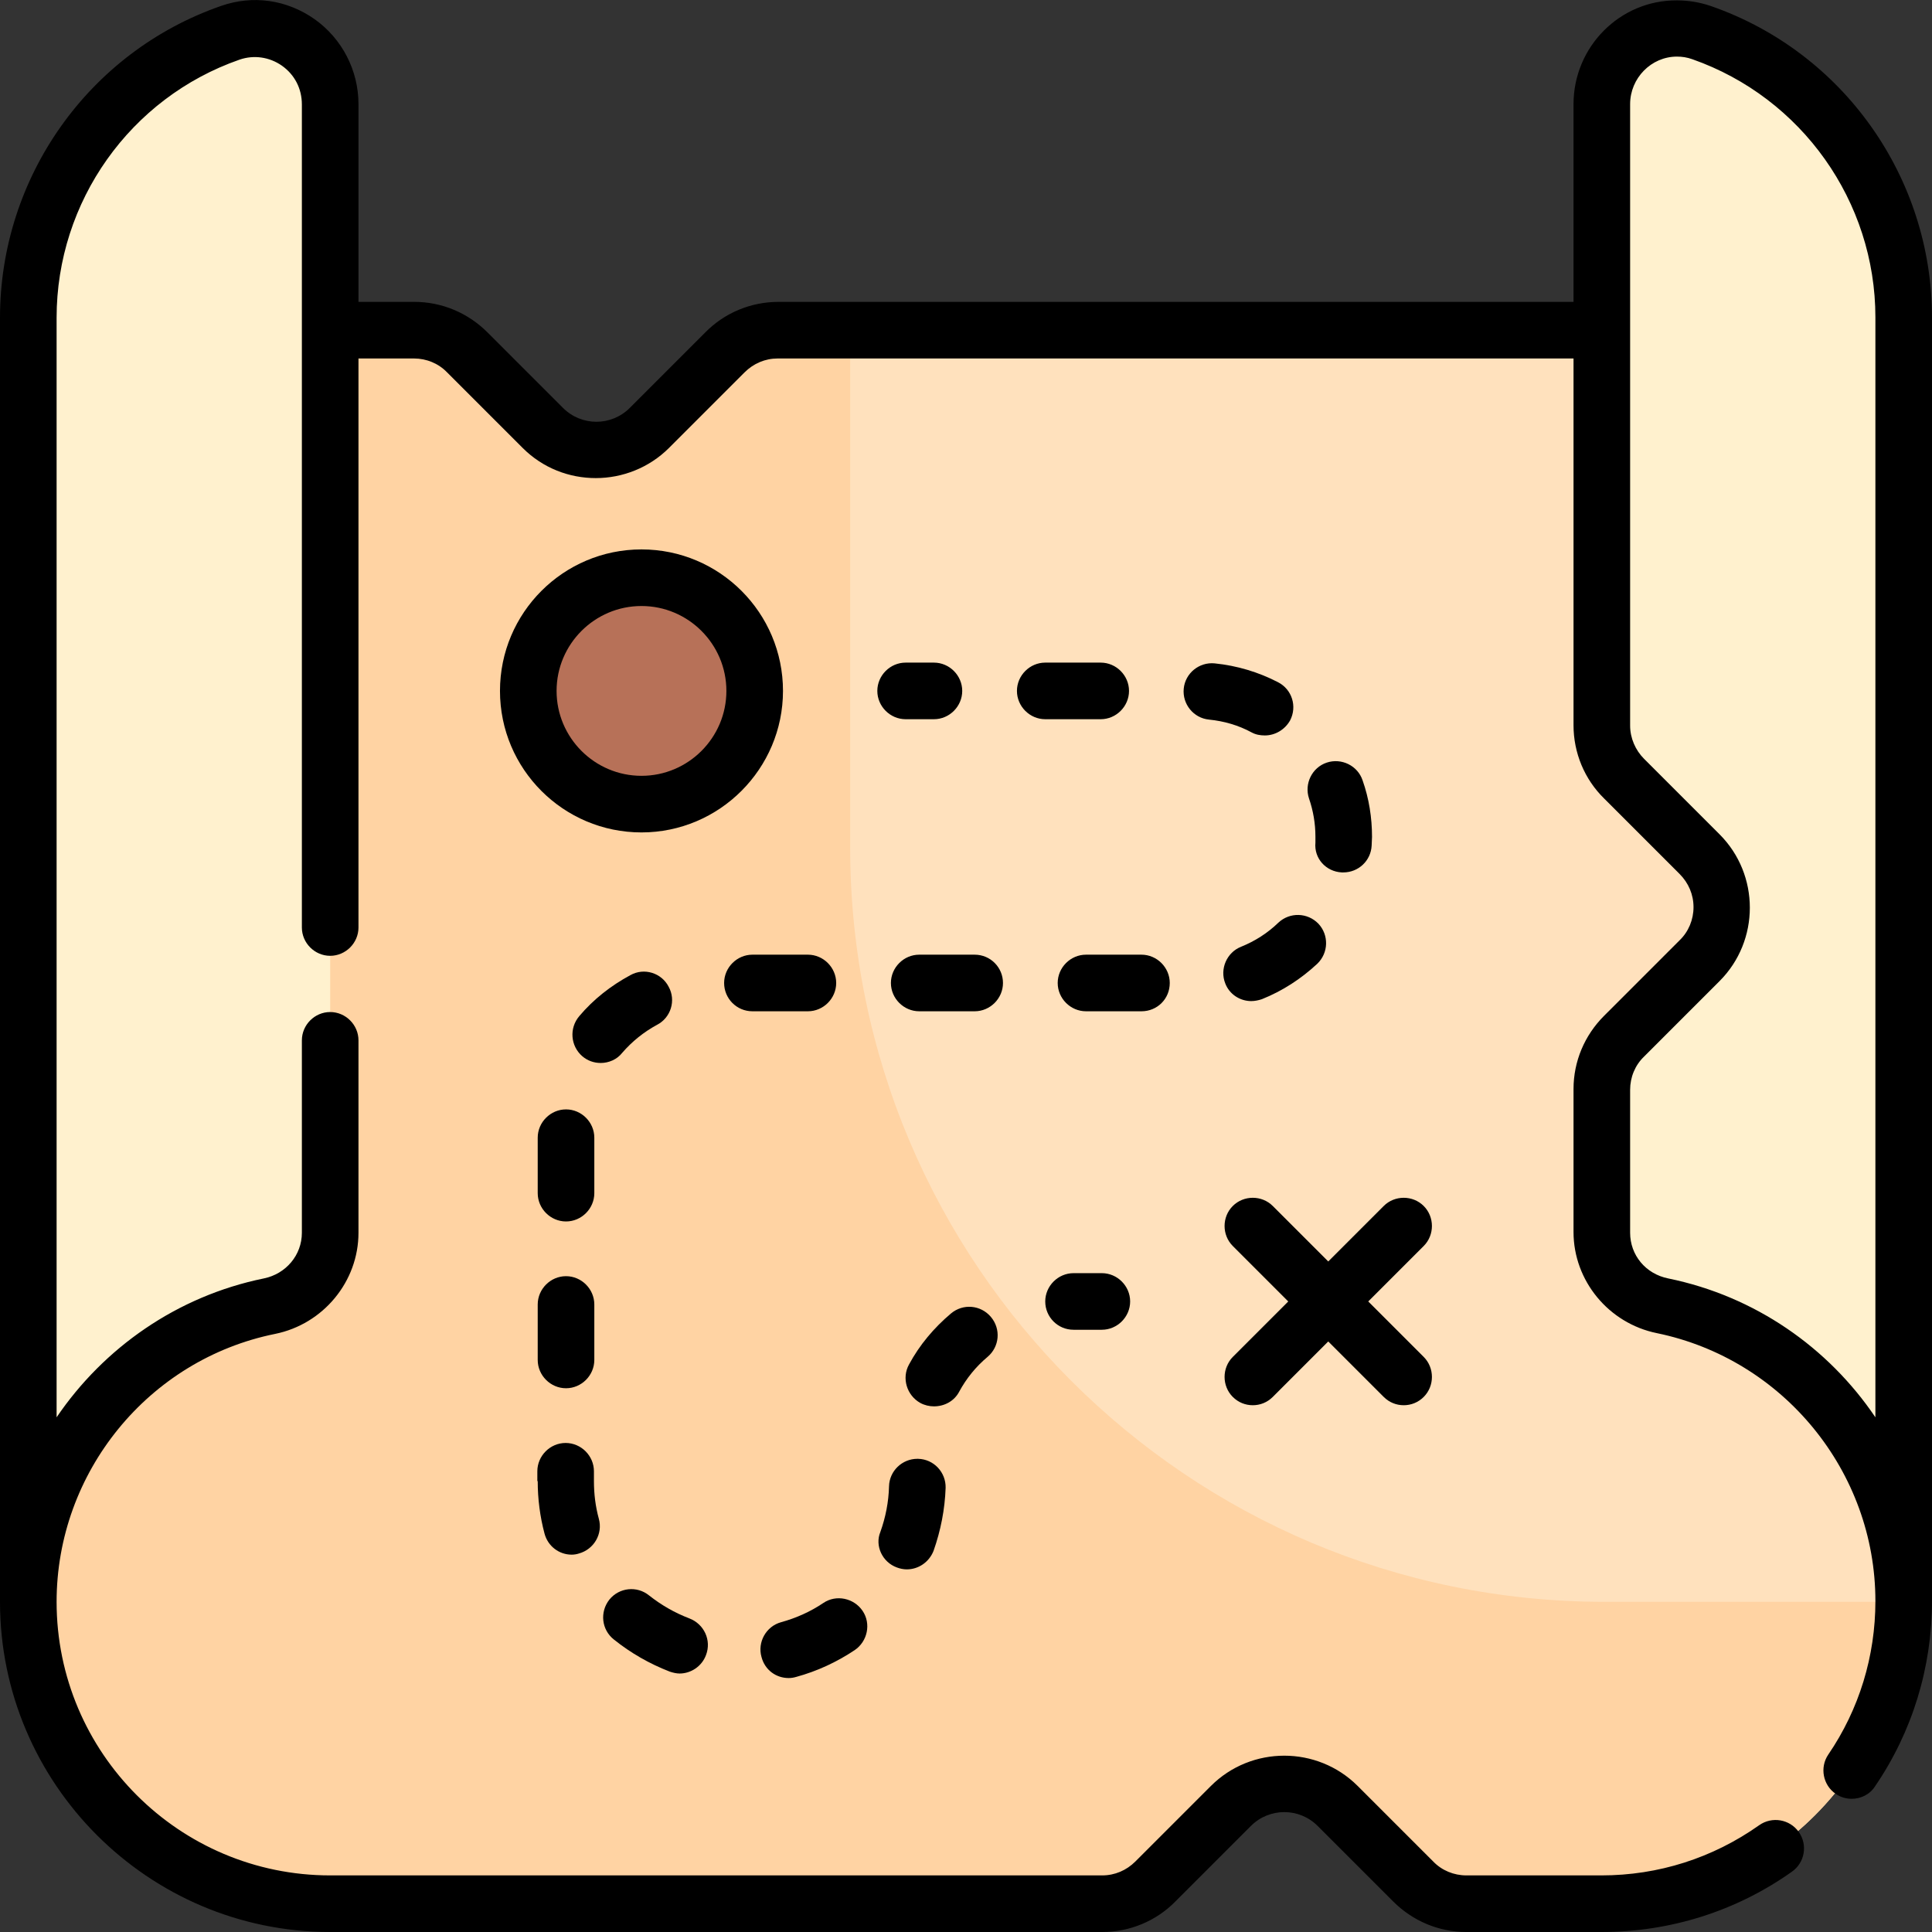 <?xml version="1.0" encoding="utf-8"?>
<!-- Generator: Adobe Illustrator 23.0.2, SVG Export Plug-In . SVG Version: 6.00 Build 0)  -->
<svg version="1.1" id="Capa_1" xmlns="http://www.w3.org/2000/svg" xmlns:xlink="http://www.w3.org/1999/xlink" x="0px" y="0px"
	 viewBox="0 0 512 512" style="enable-background:new 0 0 512 512;" xml:space="preserve">
<rect x="0" y="0" width="512" height="512" fill="#333333" stroke="none"/>
<style type="text/css">
	.st0{fill:#FFE1BD;}
	.st1{fill:#FFD3A3;}
	.st2{fill:#FFF1CE;}
	.st3{fill:#B77158;}
</style>
<g>
	<g>
		<path class="st0" d="M502.7,405.8L424.5,87.5H206.3c-5.3,0-10.4,2.1-14.1,5.9l-20,20c-7.8,7.8-20.5,7.8-28.3,0l-20-20
			c-3.8-3.8-8.8-5.9-14.1-5.9H87.5L9.3,405.8c-1.2,4.9-1.8,10-1.8,15.1v3.6c0,44.2,35.8,80,80,80h204.6c5.3,0,10.4-2.1,14.1-5.9
			l20-20c7.8-7.8,20.5-7.8,28.3,0l20,20c3.8,3.8,8.8,5.9,14.1,5.9h35.8c44.2,0,80-35.8,80-80v-3.6
			C504.5,415.8,503.9,410.7,502.7,405.8z"/>
	</g>
	<g>
		<path class="st1" d="M225.3,224.5v-137h-19c-5.3,0-10.4,2.1-14.1,5.9l-20,20c-7.8,7.8-20.5,7.8-28.3,0l-20-20
			c-3.8-3.8-8.8-5.9-14.1-5.9H87.5L9.3,405.8c-1.2,4.9-1.8,10-1.8,15.1v3.6c0,44.2,35.8,80,80,80h204.6c5.3,0,10.4-2.1,14.1-5.9
			l20-20c7.8-7.8,20.5-7.8,28.3,0l20,20c3.8,3.8,8.8,5.9,14.1,5.9h35.8c44.2,0,80-35.8,80-80h-79.2
			C314.9,424.5,225.3,335,225.3,224.5L225.3,224.5z"/>
	</g>
	<g>
		<path class="st2" d="M7.5,84.2v340.3c0-38.7,27.4-70.9,63.9-78.4c9.3-1.9,16.1-9.9,16.1-19.5V27.6C87.5,13.9,74,4.1,61,8.6
			C29.9,19.6,7.5,49.3,7.5,84.2L7.5,84.2z"/>
	</g>
	<g>
		<path class="st2" d="M451,8.6c-12.9-4.5-26.5,5.2-26.5,18.9v164.7c0,5.3,2.1,10.4,5.9,14.1l20,20c7.8,7.8,7.8,20.5,0,28.3l-20,20
			c-3.8,3.8-5.9,8.8-5.9,14.1v37.9c0,9.5,6.8,17.6,16.1,19.5c36.5,7.5,63.9,39.7,63.9,78.4V84.2C504.5,49.3,482.1,19.6,451,8.6
			L451,8.6z"/>
	</g>
	<g>
		<circle class="st3" cx="170" cy="183.1" r="30"/>
	</g>
	<g>
		<path d="M453.4,1.6c-2.9-1-6-1.5-9-1.5C429.3,0,417,12.4,417,27.6V80H206.3c-7.3,0-14.3,2.9-19.4,8.1l-20,20
			c-4.9,4.9-12.8,4.9-17.7,0l-20-20c-5.2-5.2-12.1-8.1-19.4-8.1H95V27.6c0-8.9-4.3-17.3-11.6-22.5C76-0.1,67-1.4,58.5,1.6
			C23.5,13.8,0,47,0,84.2v340.3C0,472.7,39.3,512,87.5,512h204.6c7.3,0,14.3-2.9,19.4-8.1l20-20c4.9-4.9,12.8-4.9,17.7,0l20,20
			c5.2,5.2,12.1,8.1,19.4,8.1h35.8c18.2,0,35.7-5.5,50.5-16c3.4-2.4,4.2-7.1,1.8-10.5c-2.4-3.4-7.1-4.2-10.5-1.8
			c-12.3,8.7-26.7,13.3-41.8,13.3h-35.8c-3.3,0-6.5-1.3-8.8-3.7l-20-20c-10.7-10.7-28.2-10.7-38.9,0l-20,20
			c-2.4,2.4-5.5,3.7-8.8,3.7H87.5c-40,0-72.5-32.5-72.5-72.5c0-34.3,24.3-64.2,57.9-71c12.8-2.6,22.1-13.9,22.1-26.8v-51
			c0-4.1-3.4-7.5-7.5-7.5s-7.5,3.4-7.5,7.5v51c0,5.9-4.2,10.9-10.1,12.1c-23,4.7-42.4,18.4-54.9,36.8V84.2
			c0-30.8,19.5-58.3,48.5-68.4c3.8-1.3,7.9-0.7,11.2,1.6c3.4,2.4,5.3,6.1,5.3,10.3v218.1c0,4.1,3.4,7.5,7.5,7.5s7.5-3.4,7.5-7.5V95
			h14.7c3.3,0,6.5,1.3,8.8,3.7l20,20c5.4,5.4,12.4,8,19.4,8c7,0,14.1-2.7,19.4-8l20-20c2.4-2.4,5.5-3.7,8.8-3.7H417v97.2
			c0,7.3,2.9,14.3,8.1,19.4l20,20c2.4,2.4,3.7,5.5,3.7,8.8c0,3.3-1.3,6.5-3.7,8.8l-20,20c-5.2,5.2-8.1,12.1-8.1,19.4v37.9
			c0,12.9,9.3,24.2,22.1,26.8c33.5,6.9,57.9,36.7,57.9,71c0,14.6-4.3,28.7-12.5,40.7c-2.3,3.4-1.4,8.1,2,10.4
			c1.3,0.9,2.8,1.3,4.2,1.3c2.4,0,4.8-1.1,6.2-3.3c9.9-14.5,15.1-31.5,15.1-49.2V84.2C512,47,488.5,13.8,453.4,1.6L453.4,1.6z
			 M442.1,338.8c-6-1.2-10.1-6.2-10.1-12.1v-37.9c0-3.3,1.3-6.5,3.7-8.8l20-20c10.7-10.7,10.7-28.2,0-38.9l-20-20
			c-2.3-2.3-3.7-5.5-3.7-8.8V27.6c0-6.9,5.6-12.6,12.4-12.6c1.4,0,2.7,0.2,4.1,0.7c29,10.2,48.5,37.7,48.5,68.4v291.5
			C484.5,357.1,465.1,343.5,442.1,338.8z"/>
		<path d="M207.5,183.1c0-20.7-16.8-37.5-37.5-37.5s-37.5,16.8-37.5,37.5s16.8,37.5,37.5,37.5S207.5,203.7,207.5,183.1z M170,205.6
			c-12.4,0-22.5-10.1-22.5-22.5c0-12.4,10.1-22.5,22.5-22.5s22.5,10.1,22.5,22.5C192.5,195.5,182.4,205.6,170,205.6z"/>
		<path d="M377.3,319.6c-2.9-2.9-7.7-2.9-10.6,0L352,334.3l-14.7-14.7c-2.9-2.9-7.7-2.9-10.6,0c-2.9,2.9-2.9,7.7,0,10.6l14.7,14.7
			l-14.7,14.7c-2.9,2.9-2.9,7.7,0,10.6c1.5,1.5,3.4,2.2,5.3,2.2s3.8-0.7,5.3-2.2l14.7-14.7l14.7,14.7c1.5,1.5,3.4,2.2,5.3,2.2
			s3.8-0.7,5.3-2.2c2.9-2.9,2.9-7.7,0-10.6l-14.7-14.7l14.7-14.7C380.2,327.3,380.2,322.5,377.3,319.6L377.3,319.6z"/>
		<path d="M240,190.6h7.5c4.1,0,7.5-3.4,7.5-7.5c0-4.1-3.4-7.5-7.5-7.5H240c-4.1,0-7.5,3.4-7.5,7.5
			C232.5,187.2,235.9,190.6,240,190.6z"/>
		<path d="M355.6,231.2c0.1,0,0.3,0,0.4,0c4,0,7.3-3.1,7.5-7.1c0-0.8,0.1-1.5,0.1-2.3c0-5.1-0.8-10.2-2.5-15c-1.3-3.9-5.6-6-9.5-4.7
			c-3.9,1.3-6,5.6-4.7,9.5c1.1,3.2,1.7,6.6,1.7,10.1c0,0.5,0,1.1,0,1.6C348.2,227.5,351.4,231,355.6,231.2L355.6,231.2z"/>
		<path d="M299.2,183.1c0-4.1-3.4-7.5-7.5-7.5H277c-4.1,0-7.5,3.4-7.5,7.5c0,4.1,3.4,7.5,7.5,7.5h14.7
			C295.8,190.6,299.2,187.2,299.2,183.1z"/>
		<path d="M310,260.5c0-4.1-3.4-7.5-7.5-7.5h-14.7c-4.1,0-7.5,3.4-7.5,7.5s3.4,7.5,7.5,7.5h14.7C306.7,268,310,264.7,310,260.5z"/>
		<path d="M335.2,194.9c2.7,0,5.3-1.5,6.7-4c1.9-3.7,0.5-8.2-3.2-10.1c-5.2-2.7-10.9-4.4-16.8-5c-4.1-0.4-7.8,2.6-8.2,6.7
			c-0.4,4.1,2.6,7.8,6.7,8.2c4,0.4,7.8,1.5,11.3,3.4C332.8,194.7,334,194.9,335.2,194.9L335.2,194.9z"/>
		<path d="M331.6,265.3c0.9,0,1.9-0.2,2.8-0.5c5.5-2.2,10.4-5.4,14.7-9.4c3-2.9,3.1-7.6,0.3-10.6c-2.9-3-7.6-3.1-10.6-0.3
			c-2.9,2.8-6.2,4.9-9.9,6.4c-3.8,1.5-5.7,5.9-4.2,9.7C325.8,263.5,328.6,265.3,331.6,265.3L331.6,265.3z"/>
		<path d="M209,444.7c0.7,0,1.3-0.1,2-0.3c5.5-1.5,10.7-3.9,15.5-7.1c3.4-2.3,4.4-7,2.1-10.4c-2.3-3.4-7-4.4-10.4-2.1
			c-3.4,2.3-7.2,4-11.2,5.1c-4,1.1-6.3,5.3-5.2,9.2C202.7,442.6,205.7,444.7,209,444.7L209,444.7z"/>
		<path d="M199.4,268h14.7c4.1,0,7.5-3.4,7.5-7.5s-3.4-7.5-7.5-7.5h-14.7c-4.1,0-7.5,3.4-7.5,7.5S195.2,268,199.4,268z"/>
		<path d="M162.7,434.5c4.5,3.6,9.4,6.4,14.8,8.5c0.9,0.3,1.8,0.5,2.6,0.5c3,0,5.9-1.9,7-4.9c1.5-3.9-0.5-8.2-4.4-9.7
			c-3.9-1.5-7.4-3.5-10.7-6.1c-3.2-2.6-7.9-2.1-10.5,1.1C158.9,427.2,159.4,431.9,162.7,434.5z"/>
		<path d="M237.7,415.4c0.8,0.3,1.7,0.5,2.6,0.5c3.1,0,5.9-1.9,7.1-4.9c1.9-5.4,3-11,3.2-16.7c0.1-4.1-3.1-7.6-7.3-7.7
			c-0.1,0-0.2,0-0.2,0c-4,0-7.4,3.2-7.5,7.3c-0.1,4.1-0.9,8.2-2.3,12.1C231.8,409.6,233.8,414,237.7,415.4L237.7,415.4z"/>
		<path d="M150,323.7c4.1,0,7.5-3.4,7.5-7.5v-14.7c0-4.1-3.4-7.5-7.5-7.5c-4.1,0-7.5,3.4-7.5,7.5v14.7
			C142.5,320.3,145.9,323.7,150,323.7z"/>
		<path d="M142.5,360.4c0,4.1,3.4,7.5,7.5,7.5c4.1,0,7.5-3.4,7.5-7.5v-14.7c0-4.1-3.4-7.5-7.5-7.5c-4.1,0-7.5,3.4-7.5,7.5V360.4z"/>
		<path d="M164.9,279c2.6-3,5.7-5.5,9.2-7.4c3.7-1.9,5.1-6.5,3.1-10.1c-1.9-3.7-6.5-5.1-10.1-3.1c-5.2,2.8-9.8,6.4-13.6,10.9
			c-2.7,3.2-2.3,7.9,0.8,10.6c1.4,1.2,3.1,1.8,4.9,1.8C161.3,281.7,163.5,280.8,164.9,279L164.9,279z"/>
		<path d="M142.5,392.5c0,4.7,0.6,9.4,1.8,13.9c0.9,3.4,3.9,5.6,7.2,5.6c0.6,0,1.3-0.1,1.9-0.3c4-1.1,6.4-5.2,5.3-9.2
			c-0.9-3.3-1.3-6.6-1.3-10v-2.6c0-4.1-3.4-7.5-7.5-7.5c-4.1,0-7.5,3.4-7.5,7.5V392.5z"/>
		<path d="M258.3,253h-14.7c-4.1,0-7.5,3.4-7.5,7.5s3.4,7.5,7.5,7.5h14.7c4.1,0,7.5-3.4,7.5-7.5S262.5,253,258.3,253L258.3,253z"/>
		<path d="M254.2,368.8c1.9-3.5,4.4-6.6,7.5-9.2c3.2-2.7,3.6-7.4,0.9-10.6c-2.7-3.2-7.4-3.6-10.6-0.9c-4.5,3.8-8.3,8.3-11.1,13.5
			c-2,3.6-0.6,8.2,3,10.2c1.1,0.6,2.4,0.9,3.6,0.9C250.3,372.7,252.9,371.3,254.2,368.8z"/>
		<path d="M284.5,352.4h7.5c4.1,0,7.5-3.4,7.5-7.5s-3.4-7.5-7.5-7.5h-7.5c-4.1,0-7.5,3.4-7.5,7.5S280.3,352.4,284.5,352.4z"/>
	</g>
</g>
</svg>
